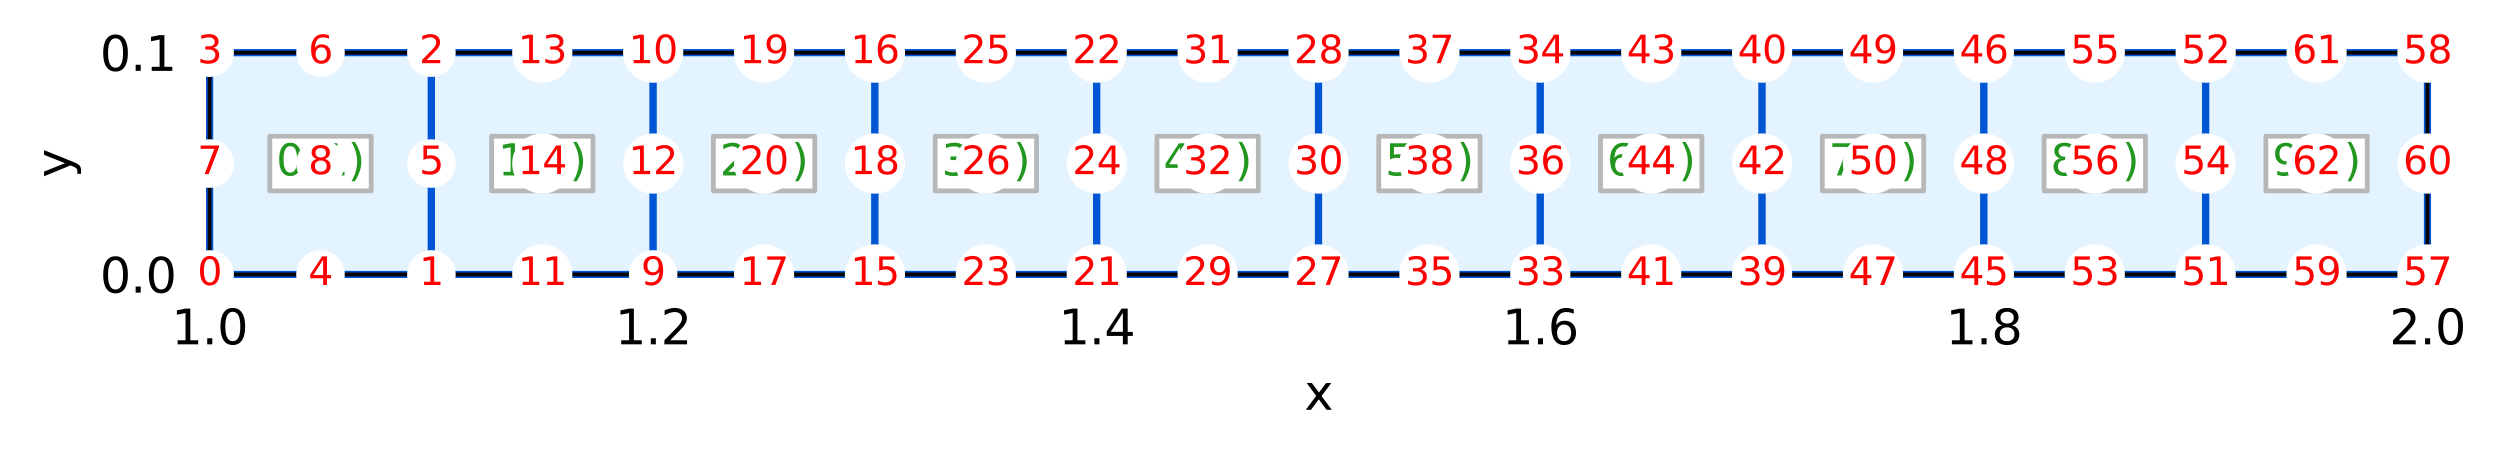 <?xml version="1.0" encoding="utf-8" standalone="no"?>
<!DOCTYPE svg PUBLIC "-//W3C//DTD SVG 1.1//EN"
  "http://www.w3.org/Graphics/SVG/1.1/DTD/svg11.dtd">
<svg xmlns:xlink="http://www.w3.org/1999/xlink" width="522.196pt" height="94.882pt" viewBox="0 0 522.196 94.882" xmlns="http://www.w3.org/2000/svg" version="1.1">
 <defs>
  <style type="text/css">*{stroke-linejoin: round; stroke-linecap: butt}</style>
 </defs>
 <g id="figure_1">
  <g id="patch_1">
   <path d="M 0 94.882 
L 522.196 94.882 
L 522.196 0 
L 0 0 
z
" style="fill: #ffffff"/>
  </g>
  <g id="axes_1">
   <g id="patch_2">
    <path d="M 43.781 57.325 
L 507.044 57.325 
L 507.044 10.999 
L 43.781 10.999 
z
" style="fill: #ffffff"/>
   </g>
   <g id="matplotlib.axis_1">
    <g id="xtick_1">
     <g id="line2d_1">
      <path d="M 43.781 57.325 
L 43.781 10.999 
" clip-path="url(#p776b43e56f)" style="fill: none; stroke-dasharray: 2.96,1.28; stroke-dashoffset: 0; stroke: #808080; stroke-width: 0.8"/>
     </g>
     <g id="line2d_2">
      <defs>
       <path id="me031e14713" d="M 0 0 
L 0 3.5 
" style="stroke: #000000; stroke-width: 0.8"/>
      </defs>
      <g>
       <use xlink:href="#me031e14713" x="43.781" y="57.325" style="stroke: #000000; stroke-width: 0.8"/>
      </g>
     </g>
     <g id="text_1">
      <!-- 1.0 -->
      <g transform="translate(35.83 71.924)scale(0.1 -0.1)">
       <defs>
        <path id="DejaVuSans-31" d="M 794 531 
L 1825 531 
L 1825 4091 
L 703 3866 
L 703 4441 
L 1819 4666 
L 2450 4666 
L 2450 531 
L 3481 531 
L 3481 0 
L 794 0 
L 794 531 
z
" transform="scale(0.016)"/>
        <path id="DejaVuSans-2e" d="M 684 794 
L 1344 794 
L 1344 0 
L 684 0 
L 684 794 
z
" transform="scale(0.016)"/>
        <path id="DejaVuSans-30" d="M 2034 4250 
Q 1547 4250 1301 3770 
Q 1056 3291 1056 2328 
Q 1056 1369 1301 889 
Q 1547 409 2034 409 
Q 2525 409 2770 889 
Q 3016 1369 3016 2328 
Q 3016 3291 2770 3770 
Q 2525 4250 2034 4250 
z
M 2034 4750 
Q 2819 4750 3233 4129 
Q 3647 3509 3647 2328 
Q 3647 1150 3233 529 
Q 2819 -91 2034 -91 
Q 1250 -91 836 529 
Q 422 1150 422 2328 
Q 422 3509 836 4129 
Q 1250 4750 2034 4750 
z
" transform="scale(0.016)"/>
       </defs>
       <use xlink:href="#DejaVuSans-31"/>
       <use xlink:href="#DejaVuSans-2e" x="63.623"/>
       <use xlink:href="#DejaVuSans-30" x="95.41"/>
      </g>
     </g>
    </g>
    <g id="xtick_2">
     <g id="line2d_3">
      <path d="M 136.434 57.325 
L 136.434 10.999 
" clip-path="url(#p776b43e56f)" style="fill: none; stroke-dasharray: 2.96,1.28; stroke-dashoffset: 0; stroke: #808080; stroke-width: 0.8"/>
     </g>
     <g id="line2d_4">
      <g>
       <use xlink:href="#me031e14713" x="136.434" y="57.325" style="stroke: #000000; stroke-width: 0.8"/>
      </g>
     </g>
     <g id="text_2">
      <!-- 1.2 -->
      <g transform="translate(128.482 71.924)scale(0.1 -0.1)">
       <defs>
        <path id="DejaVuSans-32" d="M 1228 531 
L 3431 531 
L 3431 0 
L 469 0 
L 469 531 
Q 828 903 1448 1529 
Q 2069 2156 2228 2338 
Q 2531 2678 2651 2914 
Q 2772 3150 2772 3378 
Q 2772 3750 2511 3984 
Q 2250 4219 1831 4219 
Q 1534 4219 1204 4116 
Q 875 4013 500 3803 
L 500 4441 
Q 881 4594 1212 4672 
Q 1544 4750 1819 4750 
Q 2544 4750 2975 4387 
Q 3406 4025 3406 3419 
Q 3406 3131 3298 2873 
Q 3191 2616 2906 2266 
Q 2828 2175 2409 1742 
Q 1991 1309 1228 531 
z
" transform="scale(0.016)"/>
       </defs>
       <use xlink:href="#DejaVuSans-31"/>
       <use xlink:href="#DejaVuSans-2e" x="63.623"/>
       <use xlink:href="#DejaVuSans-32" x="95.41"/>
      </g>
     </g>
    </g>
    <g id="xtick_3">
     <g id="line2d_5">
      <path d="M 229.086 57.325 
L 229.086 10.999 
" clip-path="url(#p776b43e56f)" style="fill: none; stroke-dasharray: 2.96,1.28; stroke-dashoffset: 0; stroke: #808080; stroke-width: 0.8"/>
     </g>
     <g id="line2d_6">
      <g>
       <use xlink:href="#me031e14713" x="229.086" y="57.325" style="stroke: #000000; stroke-width: 0.8"/>
      </g>
     </g>
     <g id="text_3">
      <!-- 1.4 -->
      <g transform="translate(221.135 71.924)scale(0.1 -0.1)">
       <defs>
        <path id="DejaVuSans-34" d="M 2419 4116 
L 825 1625 
L 2419 1625 
L 2419 4116 
z
M 2253 4666 
L 3047 4666 
L 3047 1625 
L 3713 1625 
L 3713 1100 
L 3047 1100 
L 3047 0 
L 2419 0 
L 2419 1100 
L 313 1100 
L 313 1709 
L 2253 4666 
z
" transform="scale(0.016)"/>
       </defs>
       <use xlink:href="#DejaVuSans-31"/>
       <use xlink:href="#DejaVuSans-2e" x="63.623"/>
       <use xlink:href="#DejaVuSans-34" x="95.41"/>
      </g>
     </g>
    </g>
    <g id="xtick_4">
     <g id="line2d_7">
      <path d="M 321.739 57.325 
L 321.739 10.999 
" clip-path="url(#p776b43e56f)" style="fill: none; stroke-dasharray: 2.96,1.28; stroke-dashoffset: 0; stroke: #808080; stroke-width: 0.8"/>
     </g>
     <g id="line2d_8">
      <g>
       <use xlink:href="#me031e14713" x="321.739" y="57.325" style="stroke: #000000; stroke-width: 0.8"/>
      </g>
     </g>
     <g id="text_4">
      <!-- 1.6 -->
      <g transform="translate(313.787 71.924)scale(0.1 -0.1)">
       <defs>
        <path id="DejaVuSans-36" d="M 2113 2584 
Q 1688 2584 1439 2293 
Q 1191 2003 1191 1497 
Q 1191 994 1439 701 
Q 1688 409 2113 409 
Q 2538 409 2786 701 
Q 3034 994 3034 1497 
Q 3034 2003 2786 2293 
Q 2538 2584 2113 2584 
z
M 3366 4563 
L 3366 3988 
Q 3128 4100 2886 4159 
Q 2644 4219 2406 4219 
Q 1781 4219 1451 3797 
Q 1122 3375 1075 2522 
Q 1259 2794 1537 2939 
Q 1816 3084 2150 3084 
Q 2853 3084 3261 2657 
Q 3669 2231 3669 1497 
Q 3669 778 3244 343 
Q 2819 -91 2113 -91 
Q 1303 -91 875 529 
Q 447 1150 447 2328 
Q 447 3434 972 4092 
Q 1497 4750 2381 4750 
Q 2619 4750 2861 4703 
Q 3103 4656 3366 4563 
z
" transform="scale(0.016)"/>
       </defs>
       <use xlink:href="#DejaVuSans-31"/>
       <use xlink:href="#DejaVuSans-2e" x="63.623"/>
       <use xlink:href="#DejaVuSans-36" x="95.41"/>
      </g>
     </g>
    </g>
    <g id="xtick_5">
     <g id="line2d_9">
      <path d="M 414.391 57.325 
L 414.391 10.999 
" clip-path="url(#p776b43e56f)" style="fill: none; stroke-dasharray: 2.96,1.28; stroke-dashoffset: 0; stroke: #808080; stroke-width: 0.8"/>
     </g>
     <g id="line2d_10">
      <g>
       <use xlink:href="#me031e14713" x="414.391" y="57.325" style="stroke: #000000; stroke-width: 0.8"/>
      </g>
     </g>
     <g id="text_5">
      <!-- 1.8 -->
      <g transform="translate(406.44 71.924)scale(0.1 -0.1)">
       <defs>
        <path id="DejaVuSans-38" d="M 2034 2216 
Q 1584 2216 1326 1975 
Q 1069 1734 1069 1313 
Q 1069 891 1326 650 
Q 1584 409 2034 409 
Q 2484 409 2743 651 
Q 3003 894 3003 1313 
Q 3003 1734 2745 1975 
Q 2488 2216 2034 2216 
z
M 1403 2484 
Q 997 2584 770 2862 
Q 544 3141 544 3541 
Q 544 4100 942 4425 
Q 1341 4750 2034 4750 
Q 2731 4750 3128 4425 
Q 3525 4100 3525 3541 
Q 3525 3141 3298 2862 
Q 3072 2584 2669 2484 
Q 3125 2378 3379 2068 
Q 3634 1759 3634 1313 
Q 3634 634 3220 271 
Q 2806 -91 2034 -91 
Q 1263 -91 848 271 
Q 434 634 434 1313 
Q 434 1759 690 2068 
Q 947 2378 1403 2484 
z
M 1172 3481 
Q 1172 3119 1398 2916 
Q 1625 2713 2034 2713 
Q 2441 2713 2670 2916 
Q 2900 3119 2900 3481 
Q 2900 3844 2670 4047 
Q 2441 4250 2034 4250 
Q 1625 4250 1398 4047 
Q 1172 3844 1172 3481 
z
" transform="scale(0.016)"/>
       </defs>
       <use xlink:href="#DejaVuSans-31"/>
       <use xlink:href="#DejaVuSans-2e" x="63.623"/>
       <use xlink:href="#DejaVuSans-38" x="95.41"/>
      </g>
     </g>
    </g>
    <g id="xtick_6">
     <g id="line2d_11">
      <path d="M 507.044 57.325 
L 507.044 10.999 
" clip-path="url(#p776b43e56f)" style="fill: none; stroke-dasharray: 2.96,1.28; stroke-dashoffset: 0; stroke: #808080; stroke-width: 0.8"/>
     </g>
     <g id="line2d_12">
      <g>
       <use xlink:href="#me031e14713" x="507.044" y="57.325" style="stroke: #000000; stroke-width: 0.8"/>
      </g>
     </g>
     <g id="text_6">
      <!-- 2.0 -->
      <g transform="translate(499.092 71.924)scale(0.1 -0.1)">
       <use xlink:href="#DejaVuSans-32"/>
       <use xlink:href="#DejaVuSans-2e" x="63.623"/>
       <use xlink:href="#DejaVuSans-30" x="95.41"/>
      </g>
     </g>
    </g>
    <g id="text_7">
     <!-- x -->
     <g transform="translate(272.453 85.602)scale(0.1 -0.1)">
      <defs>
       <path id="DejaVuSans-78" d="M 3513 3500 
L 2247 1797 
L 3578 0 
L 2900 0 
L 1881 1375 
L 863 0 
L 184 0 
L 1544 1831 
L 300 3500 
L 978 3500 
L 1906 2253 
L 2834 3500 
L 3513 3500 
z
" transform="scale(0.016)"/>
      </defs>
      <use xlink:href="#DejaVuSans-78"/>
     </g>
    </g>
   </g>
   <g id="matplotlib.axis_2">
    <g id="ytick_1">
     <g id="line2d_13">
      <path d="M 43.781 57.325 
L 507.044 57.325 
" clip-path="url(#p776b43e56f)" style="fill: none; stroke-dasharray: 2.96,1.28; stroke-dashoffset: 0; stroke: #808080; stroke-width: 0.8"/>
     </g>
     <g id="line2d_14">
      <defs>
       <path id="m8de37ac996" d="M 0 0 
L -3.5 0 
" style="stroke: #000000; stroke-width: 0.8"/>
      </defs>
      <g>
       <use xlink:href="#m8de37ac996" x="43.781" y="57.325" style="stroke: #000000; stroke-width: 0.8"/>
      </g>
     </g>
     <g id="text_8">
      <!-- 0.0 -->
      <g transform="translate(20.878 61.125)scale(0.1 -0.1)">
       <use xlink:href="#DejaVuSans-30"/>
       <use xlink:href="#DejaVuSans-2e" x="63.623"/>
       <use xlink:href="#DejaVuSans-30" x="95.41"/>
      </g>
     </g>
    </g>
    <g id="ytick_2">
     <g id="line2d_15">
      <path d="M 43.781 10.999 
L 507.044 10.999 
" clip-path="url(#p776b43e56f)" style="fill: none; stroke-dasharray: 2.96,1.28; stroke-dashoffset: 0; stroke: #808080; stroke-width: 0.8"/>
     </g>
     <g id="line2d_16">
      <g>
       <use xlink:href="#m8de37ac996" x="43.781" y="10.999" style="stroke: #000000; stroke-width: 0.8"/>
      </g>
     </g>
     <g id="text_9">
      <!-- 0.1 -->
      <g transform="translate(20.878 14.798)scale(0.1 -0.1)">
       <use xlink:href="#DejaVuSans-30"/>
       <use xlink:href="#DejaVuSans-2e" x="63.623"/>
       <use xlink:href="#DejaVuSans-31" x="95.41"/>
      </g>
     </g>
    </g>
    <g id="text_10">
     <!-- y -->
     <g transform="translate(14.798 37.122)rotate(-90)scale(0.1 -0.1)">
      <defs>
       <path id="DejaVuSans-79" d="M 2059 -325 
Q 1816 -950 1584 -1140 
Q 1353 -1331 966 -1331 
L 506 -1331 
L 506 -850 
L 844 -850 
Q 1081 -850 1212 -737 
Q 1344 -625 1503 -206 
L 1606 56 
L 191 3500 
L 800 3500 
L 1894 763 
L 2988 3500 
L 3597 3500 
L 2059 -325 
z
" transform="scale(0.016)"/>
      </defs>
      <use xlink:href="#DejaVuSans-79"/>
     </g>
    </g>
   </g>
   <g id="patch_3">
    <path d="M 43.781 57.325 
Q 66.944 57.325 90.108 57.325 
Q 90.108 34.162 90.108 10.999 
Q 66.944 10.999 43.781 10.999 
Q 43.781 34.162 43.781 57.325 
" style="fill: #e3f3ff; stroke: #0055d4; stroke-width: 1.5; stroke-linejoin: miter"/>
   </g>
   <g id="patch_4">
    <path d="M 90.108 57.325 
Q 113.271 57.325 136.434 57.325 
Q 136.434 34.162 136.434 10.999 
Q 113.271 10.999 90.108 10.999 
Q 90.108 34.162 90.108 57.325 
" style="fill: #e3f3ff; stroke: #0055d4; stroke-width: 1.5; stroke-linejoin: miter"/>
   </g>
   <g id="patch_5">
    <path d="M 136.434 57.325 
Q 159.597 57.325 182.76 57.325 
Q 182.76 34.162 182.76 10.999 
Q 159.597 10.999 136.434 10.999 
Q 136.434 34.162 136.434 57.325 
" style="fill: #e3f3ff; stroke: #0055d4; stroke-width: 1.5; stroke-linejoin: miter"/>
   </g>
   <g id="patch_6">
    <path d="M 182.76 57.325 
Q 205.923 57.325 229.086 57.325 
Q 229.086 34.162 229.086 10.999 
Q 205.923 10.999 182.76 10.999 
Q 182.76 34.162 182.76 57.325 
" style="fill: #e3f3ff; stroke: #0055d4; stroke-width: 1.5; stroke-linejoin: miter"/>
   </g>
   <g id="patch_7">
    <path d="M 229.086 57.325 
Q 252.249 57.325 275.413 57.325 
Q 275.413 34.162 275.413 10.999 
Q 252.249 10.999 229.086 10.999 
Q 229.086 34.162 229.086 57.325 
" style="fill: #e3f3ff; stroke: #0055d4; stroke-width: 1.5; stroke-linejoin: miter"/>
   </g>
   <g id="patch_8">
    <path d="M 275.413 57.325 
Q 298.576 57.325 321.739 57.325 
Q 321.739 34.162 321.739 10.999 
Q 298.576 10.999 275.413 10.999 
Q 275.413 34.162 275.413 57.325 
" style="fill: #e3f3ff; stroke: #0055d4; stroke-width: 1.5; stroke-linejoin: miter"/>
   </g>
   <g id="patch_9">
    <path d="M 321.739 57.325 
Q 344.902 57.325 368.065 57.325 
Q 368.065 34.162 368.065 10.999 
Q 344.902 10.999 321.739 10.999 
Q 321.739 34.162 321.739 57.325 
" style="fill: #e3f3ff; stroke: #0055d4; stroke-width: 1.5; stroke-linejoin: miter"/>
   </g>
   <g id="patch_10">
    <path d="M 368.065 57.325 
Q 391.228 57.325 414.391 57.325 
Q 414.391 34.162 414.391 10.999 
Q 391.228 10.999 368.065 10.999 
Q 368.065 34.162 368.065 57.325 
" style="fill: #e3f3ff; stroke: #0055d4; stroke-width: 1.5; stroke-linejoin: miter"/>
   </g>
   <g id="patch_11">
    <path d="M 414.391 57.325 
Q 437.555 57.325 460.718 57.325 
Q 460.718 34.162 460.718 10.999 
Q 437.555 10.999 414.391 10.999 
Q 414.391 34.162 414.391 57.325 
" style="fill: #e3f3ff; stroke: #0055d4; stroke-width: 1.5; stroke-linejoin: miter"/>
   </g>
   <g id="patch_12">
    <path d="M 460.718 57.325 
Q 483.881 57.325 507.044 57.325 
Q 507.044 34.162 507.044 10.999 
Q 483.881 10.999 460.718 10.999 
Q 460.718 34.162 460.718 57.325 
" style="fill: #e3f3ff; stroke: #0055d4; stroke-width: 1.5; stroke-linejoin: miter"/>
   </g>
   <g id="patch_13">
    <path d="M 43.781 57.325 
L 43.781 10.999 
" style="fill: none; stroke: #000000; stroke-width: 0.8; stroke-linejoin: miter; stroke-linecap: square"/>
   </g>
   <g id="patch_14">
    <path d="M 507.044 57.325 
L 507.044 10.999 
" style="fill: none; stroke: #000000; stroke-width: 0.8; stroke-linejoin: miter; stroke-linecap: square"/>
   </g>
   <g id="patch_15">
    <path d="M 43.781 57.325 
L 507.044 57.325 
" style="fill: none; stroke: #000000; stroke-width: 0.8; stroke-linejoin: miter; stroke-linecap: square"/>
   </g>
   <g id="patch_16">
    <path d="M 43.781 10.999 
L 507.044 10.999 
" style="fill: none; stroke: #000000; stroke-width: 0.8; stroke-linejoin: miter; stroke-linecap: square"/>
   </g>
   <g id="text_11">
    <g id="patch_17">
     <path d="M 56.357 39.868 
L 77.532 39.868 
L 77.532 28.457 
L 56.357 28.457 
z
" style="fill: #ffffff; stroke: #b7b7b7; stroke-linejoin: miter"/>
    </g>
    <!-- 0(1) -->
    <g style="fill: #22971f" transform="translate(57.707 36.646)scale(0.09 -0.09)">
     <defs>
      <path id="DejaVuSans-28" d="M 1984 4856 
Q 1566 4138 1362 3434 
Q 1159 2731 1159 2009 
Q 1159 1288 1364 580 
Q 1569 -128 1984 -844 
L 1484 -844 
Q 1016 -109 783 600 
Q 550 1309 550 2009 
Q 550 2706 781 3412 
Q 1013 4119 1484 4856 
L 1984 4856 
z
" transform="scale(0.016)"/>
      <path id="DejaVuSans-29" d="M 513 4856 
L 1013 4856 
Q 1481 4119 1714 3412 
Q 1947 2706 1947 2009 
Q 1947 1309 1714 600 
Q 1481 -109 1013 -844 
L 513 -844 
Q 928 -128 1133 580 
Q 1338 1288 1338 2009 
Q 1338 2731 1133 3434 
Q 928 4138 513 4856 
z
" transform="scale(0.016)"/>
     </defs>
     <use xlink:href="#DejaVuSans-30"/>
     <use xlink:href="#DejaVuSans-28" x="63.623"/>
     <use xlink:href="#DejaVuSans-31" x="102.637"/>
     <use xlink:href="#DejaVuSans-29" x="166.26"/>
    </g>
   </g>
   <g id="text_12">
    <g id="patch_18">
     <path d="M 102.683 39.868 
L 123.858 39.868 
L 123.858 28.457 
L 102.683 28.457 
z
" style="fill: #ffffff; stroke: #b7b7b7; stroke-linejoin: miter"/>
    </g>
    <!-- 1(1) -->
    <g style="fill: #22971f" transform="translate(104.033 36.646)scale(0.09 -0.09)">
     <use xlink:href="#DejaVuSans-31"/>
     <use xlink:href="#DejaVuSans-28" x="63.623"/>
     <use xlink:href="#DejaVuSans-31" x="102.637"/>
     <use xlink:href="#DejaVuSans-29" x="166.26"/>
    </g>
   </g>
   <g id="text_13">
    <g id="patch_19">
     <path d="M 149.009 39.868 
L 170.185 39.868 
L 170.185 28.457 
L 149.009 28.457 
z
" style="fill: #ffffff; stroke: #b7b7b7; stroke-linejoin: miter"/>
    </g>
    <!-- 2(1) -->
    <g style="fill: #22971f" transform="translate(150.359 36.646)scale(0.09 -0.09)">
     <use xlink:href="#DejaVuSans-32"/>
     <use xlink:href="#DejaVuSans-28" x="63.623"/>
     <use xlink:href="#DejaVuSans-31" x="102.637"/>
     <use xlink:href="#DejaVuSans-29" x="166.26"/>
    </g>
   </g>
   <g id="text_14">
    <g id="patch_20">
     <path d="M 195.336 39.868 
L 216.511 39.868 
L 216.511 28.457 
L 195.336 28.457 
z
" style="fill: #ffffff; stroke: #b7b7b7; stroke-linejoin: miter"/>
    </g>
    <!-- 3(1) -->
    <g style="fill: #22971f" transform="translate(196.686 36.646)scale(0.09 -0.09)">
     <defs>
      <path id="DejaVuSans-33" d="M 2597 2516 
Q 3050 2419 3304 2112 
Q 3559 1806 3559 1356 
Q 3559 666 3084 287 
Q 2609 -91 1734 -91 
Q 1441 -91 1130 -33 
Q 819 25 488 141 
L 488 750 
Q 750 597 1062 519 
Q 1375 441 1716 441 
Q 2309 441 2620 675 
Q 2931 909 2931 1356 
Q 2931 1769 2642 2001 
Q 2353 2234 1838 2234 
L 1294 2234 
L 1294 2753 
L 1863 2753 
Q 2328 2753 2575 2939 
Q 2822 3125 2822 3475 
Q 2822 3834 2567 4026 
Q 2313 4219 1838 4219 
Q 1578 4219 1281 4162 
Q 984 4106 628 3988 
L 628 4550 
Q 988 4650 1302 4700 
Q 1616 4750 1894 4750 
Q 2613 4750 3031 4423 
Q 3450 4097 3450 3541 
Q 3450 3153 3228 2886 
Q 3006 2619 2597 2516 
z
" transform="scale(0.016)"/>
     </defs>
     <use xlink:href="#DejaVuSans-33"/>
     <use xlink:href="#DejaVuSans-28" x="63.623"/>
     <use xlink:href="#DejaVuSans-31" x="102.637"/>
     <use xlink:href="#DejaVuSans-29" x="166.26"/>
    </g>
   </g>
   <g id="text_15">
    <g id="patch_21">
     <path d="M 241.662 39.868 
L 262.837 39.868 
L 262.837 28.457 
L 241.662 28.457 
z
" style="fill: #ffffff; stroke: #b7b7b7; stroke-linejoin: miter"/>
    </g>
    <!-- 4(1) -->
    <g style="fill: #22971f" transform="translate(243.012 36.646)scale(0.09 -0.09)">
     <use xlink:href="#DejaVuSans-34"/>
     <use xlink:href="#DejaVuSans-28" x="63.623"/>
     <use xlink:href="#DejaVuSans-31" x="102.637"/>
     <use xlink:href="#DejaVuSans-29" x="166.26"/>
    </g>
   </g>
   <g id="text_16">
    <g id="patch_22">
     <path d="M 287.988 39.868 
L 309.163 39.868 
L 309.163 28.457 
L 287.988 28.457 
z
" style="fill: #ffffff; stroke: #b7b7b7; stroke-linejoin: miter"/>
    </g>
    <!-- 5(1) -->
    <g style="fill: #22971f" transform="translate(289.338 36.646)scale(0.09 -0.09)">
     <defs>
      <path id="DejaVuSans-35" d="M 691 4666 
L 3169 4666 
L 3169 4134 
L 1269 4134 
L 1269 2991 
Q 1406 3038 1543 3061 
Q 1681 3084 1819 3084 
Q 2600 3084 3056 2656 
Q 3513 2228 3513 1497 
Q 3513 744 3044 326 
Q 2575 -91 1722 -91 
Q 1428 -91 1123 -41 
Q 819 9 494 109 
L 494 744 
Q 775 591 1075 516 
Q 1375 441 1709 441 
Q 2250 441 2565 725 
Q 2881 1009 2881 1497 
Q 2881 1984 2565 2268 
Q 2250 2553 1709 2553 
Q 1456 2553 1204 2497 
Q 953 2441 691 2322 
L 691 4666 
z
" transform="scale(0.016)"/>
     </defs>
     <use xlink:href="#DejaVuSans-35"/>
     <use xlink:href="#DejaVuSans-28" x="63.623"/>
     <use xlink:href="#DejaVuSans-31" x="102.637"/>
     <use xlink:href="#DejaVuSans-29" x="166.26"/>
    </g>
   </g>
   <g id="text_17">
    <g id="patch_23">
     <path d="M 334.314 39.868 
L 355.49 39.868 
L 355.49 28.457 
L 334.314 28.457 
z
" style="fill: #ffffff; stroke: #b7b7b7; stroke-linejoin: miter"/>
    </g>
    <!-- 6(1) -->
    <g style="fill: #22971f" transform="translate(335.664 36.646)scale(0.09 -0.09)">
     <use xlink:href="#DejaVuSans-36"/>
     <use xlink:href="#DejaVuSans-28" x="63.623"/>
     <use xlink:href="#DejaVuSans-31" x="102.637"/>
     <use xlink:href="#DejaVuSans-29" x="166.26"/>
    </g>
   </g>
   <g id="text_18">
    <g id="patch_24">
     <path d="M 380.641 39.868 
L 401.816 39.868 
L 401.816 28.457 
L 380.641 28.457 
z
" style="fill: #ffffff; stroke: #b7b7b7; stroke-linejoin: miter"/>
    </g>
    <!-- 7(1) -->
    <g style="fill: #22971f" transform="translate(381.991 36.646)scale(0.09 -0.09)">
     <defs>
      <path id="DejaVuSans-37" d="M 525 4666 
L 3525 4666 
L 3525 4397 
L 1831 0 
L 1172 0 
L 2766 4134 
L 525 4134 
L 525 4666 
z
" transform="scale(0.016)"/>
     </defs>
     <use xlink:href="#DejaVuSans-37"/>
     <use xlink:href="#DejaVuSans-28" x="63.623"/>
     <use xlink:href="#DejaVuSans-31" x="102.637"/>
     <use xlink:href="#DejaVuSans-29" x="166.26"/>
    </g>
   </g>
   <g id="text_19">
    <g id="patch_25">
     <path d="M 426.967 39.868 
L 448.142 39.868 
L 448.142 28.457 
L 426.967 28.457 
z
" style="fill: #ffffff; stroke: #b7b7b7; stroke-linejoin: miter"/>
    </g>
    <!-- 8(1) -->
    <g style="fill: #22971f" transform="translate(428.317 36.646)scale(0.09 -0.09)">
     <use xlink:href="#DejaVuSans-38"/>
     <use xlink:href="#DejaVuSans-28" x="63.623"/>
     <use xlink:href="#DejaVuSans-31" x="102.637"/>
     <use xlink:href="#DejaVuSans-29" x="166.26"/>
    </g>
   </g>
   <g id="text_20">
    <g id="patch_26">
     <path d="M 473.293 39.868 
L 494.469 39.868 
L 494.469 28.457 
L 473.293 28.457 
z
" style="fill: #ffffff; stroke: #b7b7b7; stroke-linejoin: miter"/>
    </g>
    <!-- 9(1) -->
    <g style="fill: #22971f" transform="translate(474.643 36.646)scale(0.09 -0.09)">
     <defs>
      <path id="DejaVuSans-39" d="M 703 97 
L 703 672 
Q 941 559 1184 500 
Q 1428 441 1663 441 
Q 2288 441 2617 861 
Q 2947 1281 2994 2138 
Q 2813 1869 2534 1725 
Q 2256 1581 1919 1581 
Q 1219 1581 811 2004 
Q 403 2428 403 3163 
Q 403 3881 828 4315 
Q 1253 4750 1959 4750 
Q 2769 4750 3195 4129 
Q 3622 3509 3622 2328 
Q 3622 1225 3098 567 
Q 2575 -91 1691 -91 
Q 1453 -91 1209 -44 
Q 966 3 703 97 
z
M 1959 2075 
Q 2384 2075 2632 2365 
Q 2881 2656 2881 3163 
Q 2881 3666 2632 3958 
Q 2384 4250 1959 4250 
Q 1534 4250 1286 3958 
Q 1038 3666 1038 3163 
Q 1038 2656 1286 2365 
Q 1534 2075 1959 2075 
z
" transform="scale(0.016)"/>
     </defs>
     <use xlink:href="#DejaVuSans-39"/>
     <use xlink:href="#DejaVuSans-28" x="63.623"/>
     <use xlink:href="#DejaVuSans-31" x="102.637"/>
     <use xlink:href="#DejaVuSans-29" x="166.26"/>
    </g>
   </g>
   <g id="text_21">
    <g id="patch_27">
     <path d="M 43.781 62.397 
C 45.126 62.397 46.416 61.862 47.367 60.911 
C 48.318 59.96 48.852 58.67 48.852 57.325 
C 48.852 55.981 48.318 54.691 47.367 53.74 
C 46.416 52.789 45.126 52.254 43.781 52.254 
C 42.436 52.254 41.146 52.789 40.195 53.74 
C 39.244 54.691 38.71 55.981 38.71 57.325 
C 38.71 58.67 39.244 59.96 40.195 60.911 
C 41.146 61.862 42.436 62.397 43.781 62.397 
z
" style="fill: #ffffff"/>
    </g>
    <!-- 0 -->
    <g style="fill: #ff0000" transform="translate(41.236 59.533)scale(0.08 -0.08)">
     <use xlink:href="#DejaVuSans-30"/>
    </g>
   </g>
   <g id="text_22">
    <g id="patch_28">
     <path d="M 90.108 62.397 
C 91.452 62.397 92.742 61.862 93.693 60.911 
C 94.644 59.96 95.179 58.67 95.179 57.325 
C 95.179 55.981 94.644 54.691 93.693 53.74 
C 92.742 52.789 91.452 52.254 90.108 52.254 
C 88.763 52.254 87.473 52.789 86.522 53.74 
C 85.571 54.691 85.036 55.981 85.036 57.325 
C 85.036 58.67 85.571 59.96 86.522 60.911 
C 87.473 61.862 88.763 62.397 90.108 62.397 
z
" style="fill: #ffffff"/>
    </g>
    <!-- 1 -->
    <g style="fill: #ff0000" transform="translate(87.563 59.533)scale(0.08 -0.08)">
     <use xlink:href="#DejaVuSans-31"/>
    </g>
   </g>
   <g id="text_23">
    <g id="patch_29">
     <path d="M 90.108 16.07 
C 91.452 16.07 92.742 15.536 93.693 14.585 
C 94.644 13.634 95.179 12.344 95.179 10.999 
C 95.179 9.654 94.644 8.364 93.693 7.413 
C 92.742 6.462 91.452 5.928 90.108 5.928 
C 88.763 5.928 87.473 6.462 86.522 7.413 
C 85.571 8.364 85.036 9.654 85.036 10.999 
C 85.036 12.344 85.571 13.634 86.522 14.585 
C 87.473 15.536 88.763 16.07 90.108 16.07 
z
" style="fill: #ffffff"/>
    </g>
    <!-- 2 -->
    <g style="fill: #ff0000" transform="translate(87.563 13.207)scale(0.08 -0.08)">
     <use xlink:href="#DejaVuSans-32"/>
    </g>
   </g>
   <g id="text_24">
    <g id="patch_30">
     <path d="M 43.781 16.07 
C 45.126 16.07 46.416 15.536 47.367 14.585 
C 48.318 13.634 48.852 12.344 48.852 10.999 
C 48.852 9.654 48.318 8.364 47.367 7.413 
C 46.416 6.462 45.126 5.928 43.781 5.928 
C 42.436 5.928 41.146 6.462 40.195 7.413 
C 39.244 8.364 38.71 9.654 38.71 10.999 
C 38.71 12.344 39.244 13.634 40.195 14.585 
C 41.146 15.536 42.436 16.07 43.781 16.07 
z
" style="fill: #ffffff"/>
    </g>
    <!-- 3 -->
    <g style="fill: #ff0000" transform="translate(41.236 13.207)scale(0.08 -0.08)">
     <use xlink:href="#DejaVuSans-33"/>
    </g>
   </g>
   <g id="text_25">
    <g id="patch_31">
     <path d="M 66.944 62.397 
C 68.289 62.397 69.579 61.862 70.53 60.911 
C 71.481 59.96 72.016 58.67 72.016 57.325 
C 72.016 55.981 71.481 54.691 70.53 53.74 
C 69.579 52.789 68.289 52.254 66.944 52.254 
C 65.599 52.254 64.309 52.789 63.358 53.74 
C 62.407 54.691 61.873 55.981 61.873 57.325 
C 61.873 58.67 62.407 59.96 63.358 60.911 
C 64.309 61.862 65.599 62.397 66.944 62.397 
z
" style="fill: #ffffff"/>
    </g>
    <!-- 4 -->
    <g style="fill: #ff0000" transform="translate(64.399 59.533)scale(0.08 -0.08)">
     <use xlink:href="#DejaVuSans-34"/>
    </g>
   </g>
   <g id="text_26">
    <g id="patch_32">
     <path d="M 90.108 39.234 
C 91.452 39.234 92.742 38.699 93.693 37.748 
C 94.644 36.797 95.179 35.507 95.179 34.162 
C 95.179 32.817 94.644 31.527 93.693 30.576 
C 92.742 29.625 91.452 29.091 90.108 29.091 
C 88.763 29.091 87.473 29.625 86.522 30.576 
C 85.571 31.527 85.036 32.817 85.036 34.162 
C 85.036 35.507 85.571 36.797 86.522 37.748 
C 87.473 38.699 88.763 39.234 90.108 39.234 
z
" style="fill: #ffffff"/>
    </g>
    <!-- 5 -->
    <g style="fill: #ff0000" transform="translate(87.563 36.37)scale(0.08 -0.08)">
     <use xlink:href="#DejaVuSans-35"/>
    </g>
   </g>
   <g id="text_27">
    <g id="patch_33">
     <path d="M 66.944 16.07 
C 68.289 16.07 69.579 15.536 70.53 14.585 
C 71.481 13.634 72.016 12.344 72.016 10.999 
C 72.016 9.654 71.481 8.364 70.53 7.413 
C 69.579 6.462 68.289 5.928 66.944 5.928 
C 65.599 5.928 64.309 6.462 63.358 7.413 
C 62.407 8.364 61.873 9.654 61.873 10.999 
C 61.873 12.344 62.407 13.634 63.358 14.585 
C 64.309 15.536 65.599 16.07 66.944 16.07 
z
" style="fill: #ffffff"/>
    </g>
    <!-- 6 -->
    <g style="fill: #ff0000" transform="translate(64.399 13.207)scale(0.08 -0.08)">
     <use xlink:href="#DejaVuSans-36"/>
    </g>
   </g>
   <g id="text_28">
    <g id="patch_34">
     <path d="M 43.781 39.234 
C 45.126 39.234 46.416 38.699 47.367 37.748 
C 48.318 36.797 48.852 35.507 48.852 34.162 
C 48.852 32.817 48.318 31.527 47.367 30.576 
C 46.416 29.625 45.126 29.091 43.781 29.091 
C 42.436 29.091 41.146 29.625 40.195 30.576 
C 39.244 31.527 38.71 32.817 38.71 34.162 
C 38.71 35.507 39.244 36.797 40.195 37.748 
C 41.146 38.699 42.436 39.234 43.781 39.234 
z
" style="fill: #ffffff"/>
    </g>
    <!-- 7 -->
    <g style="fill: #ff0000" transform="translate(41.236 36.37)scale(0.08 -0.08)">
     <use xlink:href="#DejaVuSans-37"/>
    </g>
   </g>
   <g id="text_29">
    <g id="patch_35">
     <path d="M 66.944 39.234 
C 68.289 39.234 69.579 38.699 70.53 37.748 
C 71.481 36.797 72.016 35.507 72.016 34.162 
C 72.016 32.817 71.481 31.527 70.53 30.576 
C 69.579 29.625 68.289 29.091 66.944 29.091 
C 65.599 29.091 64.309 29.625 63.358 30.576 
C 62.407 31.527 61.873 32.817 61.873 34.162 
C 61.873 35.507 62.407 36.797 63.358 37.748 
C 64.309 38.699 65.599 39.234 66.944 39.234 
z
" style="fill: #ffffff"/>
    </g>
    <!-- 8 -->
    <g style="fill: #ff0000" transform="translate(64.399 36.37)scale(0.08 -0.08)">
     <use xlink:href="#DejaVuSans-38"/>
    </g>
   </g>
   <g id="text_30">
    <g id="patch_36">
     <path d="M 136.434 62.397 
C 137.779 62.397 139.069 61.862 140.02 60.911 
C 140.971 59.96 141.505 58.67 141.505 57.325 
C 141.505 55.981 140.971 54.691 140.02 53.74 
C 139.069 52.789 137.779 52.254 136.434 52.254 
C 135.089 52.254 133.799 52.789 132.848 53.74 
C 131.897 54.691 131.363 55.981 131.363 57.325 
C 131.363 58.67 131.897 59.96 132.848 60.911 
C 133.799 61.862 135.089 62.397 136.434 62.397 
z
" style="fill: #ffffff"/>
    </g>
    <!-- 9 -->
    <g style="fill: #ff0000" transform="translate(133.889 59.533)scale(0.08 -0.08)">
     <use xlink:href="#DejaVuSans-39"/>
    </g>
   </g>
   <g id="text_31">
    <g id="patch_37">
     <path d="M 136.434 17.289 
C 138.102 17.289 139.702 16.626 140.882 15.447 
C 142.061 14.267 142.724 12.667 142.724 10.999 
C 142.724 9.331 142.061 7.731 140.882 6.552 
C 139.702 5.372 138.102 4.709 136.434 4.709 
C 134.766 4.709 133.166 5.372 131.986 6.552 
C 130.807 7.731 130.144 9.331 130.144 10.999 
C 130.144 12.667 130.807 14.267 131.986 15.447 
C 133.166 16.626 134.766 17.289 136.434 17.289 
z
" style="fill: #ffffff"/>
    </g>
    <!-- 10 -->
    <g style="fill: #ff0000" transform="translate(131.344 13.207)scale(0.08 -0.08)">
     <use xlink:href="#DejaVuSans-31"/>
     <use xlink:href="#DejaVuSans-30" x="63.623"/>
    </g>
   </g>
   <g id="text_32">
    <g id="patch_38">
     <path d="M 113.271 63.615 
C 114.939 63.615 116.539 62.953 117.718 61.773 
C 118.898 60.594 119.561 58.994 119.561 57.325 
C 119.561 55.657 118.898 54.057 117.718 52.878 
C 116.539 51.698 114.939 51.035 113.271 51.035 
C 111.603 51.035 110.003 51.698 108.823 52.878 
C 107.643 54.057 106.981 55.657 106.981 57.325 
C 106.981 58.994 107.643 60.594 108.823 61.773 
C 110.003 62.953 111.603 63.615 113.271 63.615 
z
" style="fill: #ffffff"/>
    </g>
    <!-- 11 -->
    <g style="fill: #ff0000" transform="translate(108.181 59.533)scale(0.08 -0.08)">
     <use xlink:href="#DejaVuSans-31"/>
     <use xlink:href="#DejaVuSans-31" x="63.623"/>
    </g>
   </g>
   <g id="text_33">
    <g id="patch_39">
     <path d="M 136.434 40.452 
C 138.102 40.452 139.702 39.79 140.882 38.61 
C 142.061 37.431 142.724 35.83 142.724 34.162 
C 142.724 32.494 142.061 30.894 140.882 29.715 
C 139.702 28.535 138.102 27.872 136.434 27.872 
C 134.766 27.872 133.166 28.535 131.986 29.715 
C 130.807 30.894 130.144 32.494 130.144 34.162 
C 130.144 35.83 130.807 37.431 131.986 38.61 
C 133.166 39.79 134.766 40.452 136.434 40.452 
z
" style="fill: #ffffff"/>
    </g>
    <!-- 12 -->
    <g style="fill: #ff0000" transform="translate(131.344 36.37)scale(0.08 -0.08)">
     <use xlink:href="#DejaVuSans-31"/>
     <use xlink:href="#DejaVuSans-32" x="63.623"/>
    </g>
   </g>
   <g id="text_34">
    <g id="patch_40">
     <path d="M 113.271 17.289 
C 114.939 17.289 116.539 16.626 117.718 15.447 
C 118.898 14.267 119.561 12.667 119.561 10.999 
C 119.561 9.331 118.898 7.731 117.718 6.552 
C 116.539 5.372 114.939 4.709 113.271 4.709 
C 111.603 4.709 110.003 5.372 108.823 6.552 
C 107.643 7.731 106.981 9.331 106.981 10.999 
C 106.981 12.667 107.643 14.267 108.823 15.447 
C 110.003 16.626 111.603 17.289 113.271 17.289 
z
" style="fill: #ffffff"/>
    </g>
    <!-- 13 -->
    <g style="fill: #ff0000" transform="translate(108.181 13.207)scale(0.08 -0.08)">
     <use xlink:href="#DejaVuSans-31"/>
     <use xlink:href="#DejaVuSans-33" x="63.623"/>
    </g>
   </g>
   <g id="text_35">
    <g id="patch_41">
     <path d="M 113.271 40.452 
C 114.939 40.452 116.539 39.79 117.718 38.61 
C 118.898 37.431 119.561 35.83 119.561 34.162 
C 119.561 32.494 118.898 30.894 117.718 29.715 
C 116.539 28.535 114.939 27.872 113.271 27.872 
C 111.603 27.872 110.003 28.535 108.823 29.715 
C 107.643 30.894 106.981 32.494 106.981 34.162 
C 106.981 35.83 107.643 37.431 108.823 38.61 
C 110.003 39.79 111.603 40.452 113.271 40.452 
z
" style="fill: #ffffff"/>
    </g>
    <!-- 14 -->
    <g style="fill: #ff0000" transform="translate(108.181 36.37)scale(0.08 -0.08)">
     <use xlink:href="#DejaVuSans-31"/>
     <use xlink:href="#DejaVuSans-34" x="63.623"/>
    </g>
   </g>
   <g id="text_36">
    <g id="patch_42">
     <path d="M 182.76 63.615 
C 184.428 63.615 186.028 62.953 187.208 61.773 
C 188.387 60.594 189.05 58.994 189.05 57.325 
C 189.05 55.657 188.387 54.057 187.208 52.878 
C 186.028 51.698 184.428 51.035 182.76 51.035 
C 181.092 51.035 179.492 51.698 178.312 52.878 
C 177.133 54.057 176.47 55.657 176.47 57.325 
C 176.47 58.994 177.133 60.594 178.312 61.773 
C 179.492 62.953 181.092 63.615 182.76 63.615 
z
" style="fill: #ffffff"/>
    </g>
    <!-- 15 -->
    <g style="fill: #ff0000" transform="translate(177.67 59.533)scale(0.08 -0.08)">
     <use xlink:href="#DejaVuSans-31"/>
     <use xlink:href="#DejaVuSans-35" x="63.623"/>
    </g>
   </g>
   <g id="text_37">
    <g id="patch_43">
     <path d="M 182.76 17.289 
C 184.428 17.289 186.028 16.626 187.208 15.447 
C 188.387 14.267 189.05 12.667 189.05 10.999 
C 189.05 9.331 188.387 7.731 187.208 6.552 
C 186.028 5.372 184.428 4.709 182.76 4.709 
C 181.092 4.709 179.492 5.372 178.312 6.552 
C 177.133 7.731 176.47 9.331 176.47 10.999 
C 176.47 12.667 177.133 14.267 178.312 15.447 
C 179.492 16.626 181.092 17.289 182.76 17.289 
z
" style="fill: #ffffff"/>
    </g>
    <!-- 16 -->
    <g style="fill: #ff0000" transform="translate(177.67 13.207)scale(0.08 -0.08)">
     <use xlink:href="#DejaVuSans-31"/>
     <use xlink:href="#DejaVuSans-36" x="63.623"/>
    </g>
   </g>
   <g id="text_38">
    <g id="patch_44">
     <path d="M 159.597 63.615 
C 161.265 63.615 162.865 62.953 164.045 61.773 
C 165.224 60.594 165.887 58.994 165.887 57.325 
C 165.887 55.657 165.224 54.057 164.045 52.878 
C 162.865 51.698 161.265 51.035 159.597 51.035 
C 157.929 51.035 156.329 51.698 155.149 52.878 
C 153.97 54.057 153.307 55.657 153.307 57.325 
C 153.307 58.994 153.97 60.594 155.149 61.773 
C 156.329 62.953 157.929 63.615 159.597 63.615 
z
" style="fill: #ffffff"/>
    </g>
    <!-- 17 -->
    <g style="fill: #ff0000" transform="translate(154.507 59.533)scale(0.08 -0.08)">
     <use xlink:href="#DejaVuSans-31"/>
     <use xlink:href="#DejaVuSans-37" x="63.623"/>
    </g>
   </g>
   <g id="text_39">
    <g id="patch_45">
     <path d="M 182.76 40.452 
C 184.428 40.452 186.028 39.79 187.208 38.61 
C 188.387 37.431 189.05 35.83 189.05 34.162 
C 189.05 32.494 188.387 30.894 187.208 29.715 
C 186.028 28.535 184.428 27.872 182.76 27.872 
C 181.092 27.872 179.492 28.535 178.312 29.715 
C 177.133 30.894 176.47 32.494 176.47 34.162 
C 176.47 35.83 177.133 37.431 178.312 38.61 
C 179.492 39.79 181.092 40.452 182.76 40.452 
z
" style="fill: #ffffff"/>
    </g>
    <!-- 18 -->
    <g style="fill: #ff0000" transform="translate(177.67 36.37)scale(0.08 -0.08)">
     <use xlink:href="#DejaVuSans-31"/>
     <use xlink:href="#DejaVuSans-38" x="63.623"/>
    </g>
   </g>
   <g id="text_40">
    <g id="patch_46">
     <path d="M 159.597 17.289 
C 161.265 17.289 162.865 16.626 164.045 15.447 
C 165.224 14.267 165.887 12.667 165.887 10.999 
C 165.887 9.331 165.224 7.731 164.045 6.552 
C 162.865 5.372 161.265 4.709 159.597 4.709 
C 157.929 4.709 156.329 5.372 155.149 6.552 
C 153.97 7.731 153.307 9.331 153.307 10.999 
C 153.307 12.667 153.97 14.267 155.149 15.447 
C 156.329 16.626 157.929 17.289 159.597 17.289 
z
" style="fill: #ffffff"/>
    </g>
    <!-- 19 -->
    <g style="fill: #ff0000" transform="translate(154.507 13.207)scale(0.08 -0.08)">
     <use xlink:href="#DejaVuSans-31"/>
     <use xlink:href="#DejaVuSans-39" x="63.623"/>
    </g>
   </g>
   <g id="text_41">
    <g id="patch_47">
     <path d="M 159.597 40.452 
C 161.265 40.452 162.865 39.79 164.045 38.61 
C 165.224 37.431 165.887 35.83 165.887 34.162 
C 165.887 32.494 165.224 30.894 164.045 29.715 
C 162.865 28.535 161.265 27.872 159.597 27.872 
C 157.929 27.872 156.329 28.535 155.149 29.715 
C 153.97 30.894 153.307 32.494 153.307 34.162 
C 153.307 35.83 153.97 37.431 155.149 38.61 
C 156.329 39.79 157.929 40.452 159.597 40.452 
z
" style="fill: #ffffff"/>
    </g>
    <!-- 20 -->
    <g style="fill: #ff0000" transform="translate(154.507 36.37)scale(0.08 -0.08)">
     <use xlink:href="#DejaVuSans-32"/>
     <use xlink:href="#DejaVuSans-30" x="63.623"/>
    </g>
   </g>
   <g id="text_42">
    <g id="patch_48">
     <path d="M 229.086 63.615 
C 230.754 63.615 232.355 62.953 233.534 61.773 
C 234.714 60.594 235.376 58.994 235.376 57.325 
C 235.376 55.657 234.714 54.057 233.534 52.878 
C 232.355 51.698 230.754 51.035 229.086 51.035 
C 227.418 51.035 225.818 51.698 224.639 52.878 
C 223.459 54.057 222.796 55.657 222.796 57.325 
C 222.796 58.994 223.459 60.594 224.639 61.773 
C 225.818 62.953 227.418 63.615 229.086 63.615 
z
" style="fill: #ffffff"/>
    </g>
    <!-- 21 -->
    <g style="fill: #ff0000" transform="translate(223.996 59.533)scale(0.08 -0.08)">
     <use xlink:href="#DejaVuSans-32"/>
     <use xlink:href="#DejaVuSans-31" x="63.623"/>
    </g>
   </g>
   <g id="text_43">
    <g id="patch_49">
     <path d="M 229.086 17.289 
C 230.754 17.289 232.355 16.626 233.534 15.447 
C 234.714 14.267 235.376 12.667 235.376 10.999 
C 235.376 9.331 234.714 7.731 233.534 6.552 
C 232.355 5.372 230.754 4.709 229.086 4.709 
C 227.418 4.709 225.818 5.372 224.639 6.552 
C 223.459 7.731 222.796 9.331 222.796 10.999 
C 222.796 12.667 223.459 14.267 224.639 15.447 
C 225.818 16.626 227.418 17.289 229.086 17.289 
z
" style="fill: #ffffff"/>
    </g>
    <!-- 22 -->
    <g style="fill: #ff0000" transform="translate(223.996 13.207)scale(0.08 -0.08)">
     <use xlink:href="#DejaVuSans-32"/>
     <use xlink:href="#DejaVuSans-32" x="63.623"/>
    </g>
   </g>
   <g id="text_44">
    <g id="patch_50">
     <path d="M 205.923 63.615 
C 207.591 63.615 209.191 62.953 210.371 61.773 
C 211.55 60.594 212.213 58.994 212.213 57.325 
C 212.213 55.657 211.55 54.057 210.371 52.878 
C 209.191 51.698 207.591 51.035 205.923 51.035 
C 204.255 51.035 202.655 51.698 201.476 52.878 
C 200.296 54.057 199.633 55.657 199.633 57.325 
C 199.633 58.994 200.296 60.594 201.476 61.773 
C 202.655 62.953 204.255 63.615 205.923 63.615 
z
" style="fill: #ffffff"/>
    </g>
    <!-- 23 -->
    <g style="fill: #ff0000" transform="translate(200.833 59.533)scale(0.08 -0.08)">
     <use xlink:href="#DejaVuSans-32"/>
     <use xlink:href="#DejaVuSans-33" x="63.623"/>
    </g>
   </g>
   <g id="text_45">
    <g id="patch_51">
     <path d="M 229.086 40.452 
C 230.754 40.452 232.355 39.79 233.534 38.61 
C 234.714 37.431 235.376 35.83 235.376 34.162 
C 235.376 32.494 234.714 30.894 233.534 29.715 
C 232.355 28.535 230.754 27.872 229.086 27.872 
C 227.418 27.872 225.818 28.535 224.639 29.715 
C 223.459 30.894 222.796 32.494 222.796 34.162 
C 222.796 35.83 223.459 37.431 224.639 38.61 
C 225.818 39.79 227.418 40.452 229.086 40.452 
z
" style="fill: #ffffff"/>
    </g>
    <!-- 24 -->
    <g style="fill: #ff0000" transform="translate(223.996 36.37)scale(0.08 -0.08)">
     <use xlink:href="#DejaVuSans-32"/>
     <use xlink:href="#DejaVuSans-34" x="63.623"/>
    </g>
   </g>
   <g id="text_46">
    <g id="patch_52">
     <path d="M 205.923 17.289 
C 207.591 17.289 209.191 16.626 210.371 15.447 
C 211.55 14.267 212.213 12.667 212.213 10.999 
C 212.213 9.331 211.55 7.731 210.371 6.552 
C 209.191 5.372 207.591 4.709 205.923 4.709 
C 204.255 4.709 202.655 5.372 201.476 6.552 
C 200.296 7.731 199.633 9.331 199.633 10.999 
C 199.633 12.667 200.296 14.267 201.476 15.447 
C 202.655 16.626 204.255 17.289 205.923 17.289 
z
" style="fill: #ffffff"/>
    </g>
    <!-- 25 -->
    <g style="fill: #ff0000" transform="translate(200.833 13.207)scale(0.08 -0.08)">
     <use xlink:href="#DejaVuSans-32"/>
     <use xlink:href="#DejaVuSans-35" x="63.623"/>
    </g>
   </g>
   <g id="text_47">
    <g id="patch_53">
     <path d="M 205.923 40.452 
C 207.591 40.452 209.191 39.79 210.371 38.61 
C 211.55 37.431 212.213 35.83 212.213 34.162 
C 212.213 32.494 211.55 30.894 210.371 29.715 
C 209.191 28.535 207.591 27.872 205.923 27.872 
C 204.255 27.872 202.655 28.535 201.476 29.715 
C 200.296 30.894 199.633 32.494 199.633 34.162 
C 199.633 35.83 200.296 37.431 201.476 38.61 
C 202.655 39.79 204.255 40.452 205.923 40.452 
z
" style="fill: #ffffff"/>
    </g>
    <!-- 26 -->
    <g style="fill: #ff0000" transform="translate(200.833 36.37)scale(0.08 -0.08)">
     <use xlink:href="#DejaVuSans-32"/>
     <use xlink:href="#DejaVuSans-36" x="63.623"/>
    </g>
   </g>
   <g id="text_48">
    <g id="patch_54">
     <path d="M 275.413 63.615 
C 277.081 63.615 278.681 62.953 279.86 61.773 
C 281.04 60.594 281.703 58.994 281.703 57.325 
C 281.703 55.657 281.04 54.057 279.86 52.878 
C 278.681 51.698 277.081 51.035 275.413 51.035 
C 273.745 51.035 272.144 51.698 270.965 52.878 
C 269.785 54.057 269.123 55.657 269.123 57.325 
C 269.123 58.994 269.785 60.594 270.965 61.773 
C 272.144 62.953 273.745 63.615 275.413 63.615 
z
" style="fill: #ffffff"/>
    </g>
    <!-- 27 -->
    <g style="fill: #ff0000" transform="translate(270.323 59.533)scale(0.08 -0.08)">
     <use xlink:href="#DejaVuSans-32"/>
     <use xlink:href="#DejaVuSans-37" x="63.623"/>
    </g>
   </g>
   <g id="text_49">
    <g id="patch_55">
     <path d="M 275.413 17.289 
C 277.081 17.289 278.681 16.626 279.86 15.447 
C 281.04 14.267 281.703 12.667 281.703 10.999 
C 281.703 9.331 281.04 7.731 279.86 6.552 
C 278.681 5.372 277.081 4.709 275.413 4.709 
C 273.745 4.709 272.144 5.372 270.965 6.552 
C 269.785 7.731 269.123 9.331 269.123 10.999 
C 269.123 12.667 269.785 14.267 270.965 15.447 
C 272.144 16.626 273.745 17.289 275.413 17.289 
z
" style="fill: #ffffff"/>
    </g>
    <!-- 28 -->
    <g style="fill: #ff0000" transform="translate(270.323 13.207)scale(0.08 -0.08)">
     <use xlink:href="#DejaVuSans-32"/>
     <use xlink:href="#DejaVuSans-38" x="63.623"/>
    </g>
   </g>
   <g id="text_50">
    <g id="patch_56">
     <path d="M 252.249 63.615 
C 253.918 63.615 255.518 62.953 256.697 61.773 
C 257.877 60.594 258.539 58.994 258.539 57.325 
C 258.539 55.657 257.877 54.057 256.697 52.878 
C 255.518 51.698 253.918 51.035 252.249 51.035 
C 250.581 51.035 248.981 51.698 247.802 52.878 
C 246.622 54.057 245.959 55.657 245.959 57.325 
C 245.959 58.994 246.622 60.594 247.802 61.773 
C 248.981 62.953 250.581 63.615 252.249 63.615 
z
" style="fill: #ffffff"/>
    </g>
    <!-- 29 -->
    <g style="fill: #ff0000" transform="translate(247.159 59.533)scale(0.08 -0.08)">
     <use xlink:href="#DejaVuSans-32"/>
     <use xlink:href="#DejaVuSans-39" x="63.623"/>
    </g>
   </g>
   <g id="text_51">
    <g id="patch_57">
     <path d="M 275.413 40.452 
C 277.081 40.452 278.681 39.79 279.86 38.61 
C 281.04 37.431 281.703 35.83 281.703 34.162 
C 281.703 32.494 281.04 30.894 279.86 29.715 
C 278.681 28.535 277.081 27.872 275.413 27.872 
C 273.745 27.872 272.144 28.535 270.965 29.715 
C 269.785 30.894 269.123 32.494 269.123 34.162 
C 269.123 35.83 269.785 37.431 270.965 38.61 
C 272.144 39.79 273.745 40.452 275.413 40.452 
z
" style="fill: #ffffff"/>
    </g>
    <!-- 30 -->
    <g style="fill: #ff0000" transform="translate(270.323 36.37)scale(0.08 -0.08)">
     <use xlink:href="#DejaVuSans-33"/>
     <use xlink:href="#DejaVuSans-30" x="63.623"/>
    </g>
   </g>
   <g id="text_52">
    <g id="patch_58">
     <path d="M 252.249 17.289 
C 253.918 17.289 255.518 16.626 256.697 15.447 
C 257.877 14.267 258.539 12.667 258.539 10.999 
C 258.539 9.331 257.877 7.731 256.697 6.552 
C 255.518 5.372 253.918 4.709 252.249 4.709 
C 250.581 4.709 248.981 5.372 247.802 6.552 
C 246.622 7.731 245.959 9.331 245.959 10.999 
C 245.959 12.667 246.622 14.267 247.802 15.447 
C 248.981 16.626 250.581 17.289 252.249 17.289 
z
" style="fill: #ffffff"/>
    </g>
    <!-- 31 -->
    <g style="fill: #ff0000" transform="translate(247.159 13.207)scale(0.08 -0.08)">
     <use xlink:href="#DejaVuSans-33"/>
     <use xlink:href="#DejaVuSans-31" x="63.623"/>
    </g>
   </g>
   <g id="text_53">
    <g id="patch_59">
     <path d="M 252.249 40.452 
C 253.918 40.452 255.518 39.79 256.697 38.61 
C 257.877 37.431 258.539 35.83 258.539 34.162 
C 258.539 32.494 257.877 30.894 256.697 29.715 
C 255.518 28.535 253.918 27.872 252.249 27.872 
C 250.581 27.872 248.981 28.535 247.802 29.715 
C 246.622 30.894 245.959 32.494 245.959 34.162 
C 245.959 35.83 246.622 37.431 247.802 38.61 
C 248.981 39.79 250.581 40.452 252.249 40.452 
z
" style="fill: #ffffff"/>
    </g>
    <!-- 32 -->
    <g style="fill: #ff0000" transform="translate(247.159 36.37)scale(0.08 -0.08)">
     <use xlink:href="#DejaVuSans-33"/>
     <use xlink:href="#DejaVuSans-32" x="63.623"/>
    </g>
   </g>
   <g id="text_54">
    <g id="patch_60">
     <path d="M 321.739 63.615 
C 323.407 63.615 325.007 62.953 326.187 61.773 
C 327.366 60.594 328.029 58.994 328.029 57.325 
C 328.029 55.657 327.366 54.057 326.187 52.878 
C 325.007 51.698 323.407 51.035 321.739 51.035 
C 320.071 51.035 318.471 51.698 317.291 52.878 
C 316.112 54.057 315.449 55.657 315.449 57.325 
C 315.449 58.994 316.112 60.594 317.291 61.773 
C 318.471 62.953 320.071 63.615 321.739 63.615 
z
" style="fill: #ffffff"/>
    </g>
    <!-- 33 -->
    <g style="fill: #ff0000" transform="translate(316.649 59.533)scale(0.08 -0.08)">
     <use xlink:href="#DejaVuSans-33"/>
     <use xlink:href="#DejaVuSans-33" x="63.623"/>
    </g>
   </g>
   <g id="text_55">
    <g id="patch_61">
     <path d="M 321.739 17.289 
C 323.407 17.289 325.007 16.626 326.187 15.447 
C 327.366 14.267 328.029 12.667 328.029 10.999 
C 328.029 9.331 327.366 7.731 326.187 6.552 
C 325.007 5.372 323.407 4.709 321.739 4.709 
C 320.071 4.709 318.471 5.372 317.291 6.552 
C 316.112 7.731 315.449 9.331 315.449 10.999 
C 315.449 12.667 316.112 14.267 317.291 15.447 
C 318.471 16.626 320.071 17.289 321.739 17.289 
z
" style="fill: #ffffff"/>
    </g>
    <!-- 34 -->
    <g style="fill: #ff0000" transform="translate(316.649 13.207)scale(0.08 -0.08)">
     <use xlink:href="#DejaVuSans-33"/>
     <use xlink:href="#DejaVuSans-34" x="63.623"/>
    </g>
   </g>
   <g id="text_56">
    <g id="patch_62">
     <path d="M 298.576 63.615 
C 300.244 63.615 301.844 62.953 303.023 61.773 
C 304.203 60.594 304.866 58.994 304.866 57.325 
C 304.866 55.657 304.203 54.057 303.023 52.878 
C 301.844 51.698 300.244 51.035 298.576 51.035 
C 296.908 51.035 295.308 51.698 294.128 52.878 
C 292.949 54.057 292.286 55.657 292.286 57.325 
C 292.286 58.994 292.949 60.594 294.128 61.773 
C 295.308 62.953 296.908 63.615 298.576 63.615 
z
" style="fill: #ffffff"/>
    </g>
    <!-- 35 -->
    <g style="fill: #ff0000" transform="translate(293.486 59.533)scale(0.08 -0.08)">
     <use xlink:href="#DejaVuSans-33"/>
     <use xlink:href="#DejaVuSans-35" x="63.623"/>
    </g>
   </g>
   <g id="text_57">
    <g id="patch_63">
     <path d="M 321.739 40.452 
C 323.407 40.452 325.007 39.79 326.187 38.61 
C 327.366 37.431 328.029 35.83 328.029 34.162 
C 328.029 32.494 327.366 30.894 326.187 29.715 
C 325.007 28.535 323.407 27.872 321.739 27.872 
C 320.071 27.872 318.471 28.535 317.291 29.715 
C 316.112 30.894 315.449 32.494 315.449 34.162 
C 315.449 35.83 316.112 37.431 317.291 38.61 
C 318.471 39.79 320.071 40.452 321.739 40.452 
z
" style="fill: #ffffff"/>
    </g>
    <!-- 36 -->
    <g style="fill: #ff0000" transform="translate(316.649 36.37)scale(0.08 -0.08)">
     <use xlink:href="#DejaVuSans-33"/>
     <use xlink:href="#DejaVuSans-36" x="63.623"/>
    </g>
   </g>
   <g id="text_58">
    <g id="patch_64">
     <path d="M 298.576 17.289 
C 300.244 17.289 301.844 16.626 303.023 15.447 
C 304.203 14.267 304.866 12.667 304.866 10.999 
C 304.866 9.331 304.203 7.731 303.023 6.552 
C 301.844 5.372 300.244 4.709 298.576 4.709 
C 296.908 4.709 295.308 5.372 294.128 6.552 
C 292.949 7.731 292.286 9.331 292.286 10.999 
C 292.286 12.667 292.949 14.267 294.128 15.447 
C 295.308 16.626 296.908 17.289 298.576 17.289 
z
" style="fill: #ffffff"/>
    </g>
    <!-- 37 -->
    <g style="fill: #ff0000" transform="translate(293.486 13.207)scale(0.08 -0.08)">
     <use xlink:href="#DejaVuSans-33"/>
     <use xlink:href="#DejaVuSans-37" x="63.623"/>
    </g>
   </g>
   <g id="text_59">
    <g id="patch_65">
     <path d="M 298.576 40.452 
C 300.244 40.452 301.844 39.79 303.023 38.61 
C 304.203 37.431 304.866 35.83 304.866 34.162 
C 304.866 32.494 304.203 30.894 303.023 29.715 
C 301.844 28.535 300.244 27.872 298.576 27.872 
C 296.908 27.872 295.308 28.535 294.128 29.715 
C 292.949 30.894 292.286 32.494 292.286 34.162 
C 292.286 35.83 292.949 37.431 294.128 38.61 
C 295.308 39.79 296.908 40.452 298.576 40.452 
z
" style="fill: #ffffff"/>
    </g>
    <!-- 38 -->
    <g style="fill: #ff0000" transform="translate(293.486 36.37)scale(0.08 -0.08)">
     <use xlink:href="#DejaVuSans-33"/>
     <use xlink:href="#DejaVuSans-38" x="63.623"/>
    </g>
   </g>
   <g id="text_60">
    <g id="patch_66">
     <path d="M 368.065 63.615 
C 369.733 63.615 371.333 62.953 372.513 61.773 
C 373.692 60.594 374.355 58.994 374.355 57.325 
C 374.355 55.657 373.692 54.057 372.513 52.878 
C 371.333 51.698 369.733 51.035 368.065 51.035 
C 366.397 51.035 364.797 51.698 363.617 52.878 
C 362.438 54.057 361.775 55.657 361.775 57.325 
C 361.775 58.994 362.438 60.594 363.617 61.773 
C 364.797 62.953 366.397 63.615 368.065 63.615 
z
" style="fill: #ffffff"/>
    </g>
    <!-- 39 -->
    <g style="fill: #ff0000" transform="translate(362.975 59.533)scale(0.08 -0.08)">
     <use xlink:href="#DejaVuSans-33"/>
     <use xlink:href="#DejaVuSans-39" x="63.623"/>
    </g>
   </g>
   <g id="text_61">
    <g id="patch_67">
     <path d="M 368.065 17.289 
C 369.733 17.289 371.333 16.626 372.513 15.447 
C 373.692 14.267 374.355 12.667 374.355 10.999 
C 374.355 9.331 373.692 7.731 372.513 6.552 
C 371.333 5.372 369.733 4.709 368.065 4.709 
C 366.397 4.709 364.797 5.372 363.617 6.552 
C 362.438 7.731 361.775 9.331 361.775 10.999 
C 361.775 12.667 362.438 14.267 363.617 15.447 
C 364.797 16.626 366.397 17.289 368.065 17.289 
z
" style="fill: #ffffff"/>
    </g>
    <!-- 40 -->
    <g style="fill: #ff0000" transform="translate(362.975 13.207)scale(0.08 -0.08)">
     <use xlink:href="#DejaVuSans-34"/>
     <use xlink:href="#DejaVuSans-30" x="63.623"/>
    </g>
   </g>
   <g id="text_62">
    <g id="patch_68">
     <path d="M 344.902 63.615 
C 346.57 63.615 348.17 62.953 349.35 61.773 
C 350.529 60.594 351.192 58.994 351.192 57.325 
C 351.192 55.657 350.529 54.057 349.35 52.878 
C 348.17 51.698 346.57 51.035 344.902 51.035 
C 343.234 51.035 341.634 51.698 340.454 52.878 
C 339.275 54.057 338.612 55.657 338.612 57.325 
C 338.612 58.994 339.275 60.594 340.454 61.773 
C 341.634 62.953 343.234 63.615 344.902 63.615 
z
" style="fill: #ffffff"/>
    </g>
    <!-- 41 -->
    <g style="fill: #ff0000" transform="translate(339.812 59.533)scale(0.08 -0.08)">
     <use xlink:href="#DejaVuSans-34"/>
     <use xlink:href="#DejaVuSans-31" x="63.623"/>
    </g>
   </g>
   <g id="text_63">
    <g id="patch_69">
     <path d="M 368.065 40.452 
C 369.733 40.452 371.333 39.79 372.513 38.61 
C 373.692 37.431 374.355 35.83 374.355 34.162 
C 374.355 32.494 373.692 30.894 372.513 29.715 
C 371.333 28.535 369.733 27.872 368.065 27.872 
C 366.397 27.872 364.797 28.535 363.617 29.715 
C 362.438 30.894 361.775 32.494 361.775 34.162 
C 361.775 35.83 362.438 37.431 363.617 38.61 
C 364.797 39.79 366.397 40.452 368.065 40.452 
z
" style="fill: #ffffff"/>
    </g>
    <!-- 42 -->
    <g style="fill: #ff0000" transform="translate(362.975 36.37)scale(0.08 -0.08)">
     <use xlink:href="#DejaVuSans-34"/>
     <use xlink:href="#DejaVuSans-32" x="63.623"/>
    </g>
   </g>
   <g id="text_64">
    <g id="patch_70">
     <path d="M 344.902 17.289 
C 346.57 17.289 348.17 16.626 349.35 15.447 
C 350.529 14.267 351.192 12.667 351.192 10.999 
C 351.192 9.331 350.529 7.731 349.35 6.552 
C 348.17 5.372 346.57 4.709 344.902 4.709 
C 343.234 4.709 341.634 5.372 340.454 6.552 
C 339.275 7.731 338.612 9.331 338.612 10.999 
C 338.612 12.667 339.275 14.267 340.454 15.447 
C 341.634 16.626 343.234 17.289 344.902 17.289 
z
" style="fill: #ffffff"/>
    </g>
    <!-- 43 -->
    <g style="fill: #ff0000" transform="translate(339.812 13.207)scale(0.08 -0.08)">
     <use xlink:href="#DejaVuSans-34"/>
     <use xlink:href="#DejaVuSans-33" x="63.623"/>
    </g>
   </g>
   <g id="text_65">
    <g id="patch_71">
     <path d="M 344.902 40.452 
C 346.57 40.452 348.17 39.79 349.35 38.61 
C 350.529 37.431 351.192 35.83 351.192 34.162 
C 351.192 32.494 350.529 30.894 349.35 29.715 
C 348.17 28.535 346.57 27.872 344.902 27.872 
C 343.234 27.872 341.634 28.535 340.454 29.715 
C 339.275 30.894 338.612 32.494 338.612 34.162 
C 338.612 35.83 339.275 37.431 340.454 38.61 
C 341.634 39.79 343.234 40.452 344.902 40.452 
z
" style="fill: #ffffff"/>
    </g>
    <!-- 44 -->
    <g style="fill: #ff0000" transform="translate(339.812 36.37)scale(0.08 -0.08)">
     <use xlink:href="#DejaVuSans-34"/>
     <use xlink:href="#DejaVuSans-34" x="63.623"/>
    </g>
   </g>
   <g id="text_66">
    <g id="patch_72">
     <path d="M 414.391 63.615 
C 416.06 63.615 417.66 62.953 418.839 61.773 
C 420.019 60.594 420.681 58.994 420.681 57.325 
C 420.681 55.657 420.019 54.057 418.839 52.878 
C 417.66 51.698 416.06 51.035 414.391 51.035 
C 412.723 51.035 411.123 51.698 409.944 52.878 
C 408.764 54.057 408.101 55.657 408.101 57.325 
C 408.101 58.994 408.764 60.594 409.944 61.773 
C 411.123 62.953 412.723 63.615 414.391 63.615 
z
" style="fill: #ffffff"/>
    </g>
    <!-- 45 -->
    <g style="fill: #ff0000" transform="translate(409.301 59.533)scale(0.08 -0.08)">
     <use xlink:href="#DejaVuSans-34"/>
     <use xlink:href="#DejaVuSans-35" x="63.623"/>
    </g>
   </g>
   <g id="text_67">
    <g id="patch_73">
     <path d="M 414.391 17.289 
C 416.06 17.289 417.66 16.626 418.839 15.447 
C 420.019 14.267 420.681 12.667 420.681 10.999 
C 420.681 9.331 420.019 7.731 418.839 6.552 
C 417.66 5.372 416.06 4.709 414.391 4.709 
C 412.723 4.709 411.123 5.372 409.944 6.552 
C 408.764 7.731 408.101 9.331 408.101 10.999 
C 408.101 12.667 408.764 14.267 409.944 15.447 
C 411.123 16.626 412.723 17.289 414.391 17.289 
z
" style="fill: #ffffff"/>
    </g>
    <!-- 46 -->
    <g style="fill: #ff0000" transform="translate(409.301 13.207)scale(0.08 -0.08)">
     <use xlink:href="#DejaVuSans-34"/>
     <use xlink:href="#DejaVuSans-36" x="63.623"/>
    </g>
   </g>
   <g id="text_68">
    <g id="patch_74">
     <path d="M 391.228 63.615 
C 392.896 63.615 394.496 62.953 395.676 61.773 
C 396.856 60.594 397.518 58.994 397.518 57.325 
C 397.518 55.657 396.856 54.057 395.676 52.878 
C 394.496 51.698 392.896 51.035 391.228 51.035 
C 389.56 51.035 387.96 51.698 386.781 52.878 
C 385.601 54.057 384.938 55.657 384.938 57.325 
C 384.938 58.994 385.601 60.594 386.781 61.773 
C 387.96 62.953 389.56 63.615 391.228 63.615 
z
" style="fill: #ffffff"/>
    </g>
    <!-- 47 -->
    <g style="fill: #ff0000" transform="translate(386.138 59.533)scale(0.08 -0.08)">
     <use xlink:href="#DejaVuSans-34"/>
     <use xlink:href="#DejaVuSans-37" x="63.623"/>
    </g>
   </g>
   <g id="text_69">
    <g id="patch_75">
     <path d="M 414.391 40.452 
C 416.06 40.452 417.66 39.79 418.839 38.61 
C 420.019 37.431 420.681 35.83 420.681 34.162 
C 420.681 32.494 420.019 30.894 418.839 29.715 
C 417.66 28.535 416.06 27.872 414.391 27.872 
C 412.723 27.872 411.123 28.535 409.944 29.715 
C 408.764 30.894 408.101 32.494 408.101 34.162 
C 408.101 35.83 408.764 37.431 409.944 38.61 
C 411.123 39.79 412.723 40.452 414.391 40.452 
z
" style="fill: #ffffff"/>
    </g>
    <!-- 48 -->
    <g style="fill: #ff0000" transform="translate(409.301 36.37)scale(0.08 -0.08)">
     <use xlink:href="#DejaVuSans-34"/>
     <use xlink:href="#DejaVuSans-38" x="63.623"/>
    </g>
   </g>
   <g id="text_70">
    <g id="patch_76">
     <path d="M 391.228 17.289 
C 392.896 17.289 394.496 16.626 395.676 15.447 
C 396.856 14.267 397.518 12.667 397.518 10.999 
C 397.518 9.331 396.856 7.731 395.676 6.552 
C 394.496 5.372 392.896 4.709 391.228 4.709 
C 389.56 4.709 387.96 5.372 386.781 6.552 
C 385.601 7.731 384.938 9.331 384.938 10.999 
C 384.938 12.667 385.601 14.267 386.781 15.447 
C 387.96 16.626 389.56 17.289 391.228 17.289 
z
" style="fill: #ffffff"/>
    </g>
    <!-- 49 -->
    <g style="fill: #ff0000" transform="translate(386.138 13.207)scale(0.08 -0.08)">
     <use xlink:href="#DejaVuSans-34"/>
     <use xlink:href="#DejaVuSans-39" x="63.623"/>
    </g>
   </g>
   <g id="text_71">
    <g id="patch_77">
     <path d="M 391.228 40.452 
C 392.896 40.452 394.496 39.79 395.676 38.61 
C 396.856 37.431 397.518 35.83 397.518 34.162 
C 397.518 32.494 396.856 30.894 395.676 29.715 
C 394.496 28.535 392.896 27.872 391.228 27.872 
C 389.56 27.872 387.96 28.535 386.781 29.715 
C 385.601 30.894 384.938 32.494 384.938 34.162 
C 384.938 35.83 385.601 37.431 386.781 38.61 
C 387.96 39.79 389.56 40.452 391.228 40.452 
z
" style="fill: #ffffff"/>
    </g>
    <!-- 50 -->
    <g style="fill: #ff0000" transform="translate(386.138 36.37)scale(0.08 -0.08)">
     <use xlink:href="#DejaVuSans-35"/>
     <use xlink:href="#DejaVuSans-30" x="63.623"/>
    </g>
   </g>
   <g id="text_72">
    <g id="patch_78">
     <path d="M 460.718 63.615 
C 462.386 63.615 463.986 62.953 465.165 61.773 
C 466.345 60.594 467.008 58.994 467.008 57.325 
C 467.008 55.657 466.345 54.057 465.165 52.878 
C 463.986 51.698 462.386 51.035 460.718 51.035 
C 459.05 51.035 457.45 51.698 456.27 52.878 
C 455.09 54.057 454.428 55.657 454.428 57.325 
C 454.428 58.994 455.09 60.594 456.27 61.773 
C 457.45 62.953 459.05 63.615 460.718 63.615 
z
" style="fill: #ffffff"/>
    </g>
    <!-- 51 -->
    <g style="fill: #ff0000" transform="translate(455.628 59.533)scale(0.08 -0.08)">
     <use xlink:href="#DejaVuSans-35"/>
     <use xlink:href="#DejaVuSans-31" x="63.623"/>
    </g>
   </g>
   <g id="text_73">
    <g id="patch_79">
     <path d="M 460.718 17.289 
C 462.386 17.289 463.986 16.626 465.165 15.447 
C 466.345 14.267 467.008 12.667 467.008 10.999 
C 467.008 9.331 466.345 7.731 465.165 6.552 
C 463.986 5.372 462.386 4.709 460.718 4.709 
C 459.05 4.709 457.45 5.372 456.27 6.552 
C 455.09 7.731 454.428 9.331 454.428 10.999 
C 454.428 12.667 455.09 14.267 456.27 15.447 
C 457.45 16.626 459.05 17.289 460.718 17.289 
z
" style="fill: #ffffff"/>
    </g>
    <!-- 52 -->
    <g style="fill: #ff0000" transform="translate(455.628 13.207)scale(0.08 -0.08)">
     <use xlink:href="#DejaVuSans-35"/>
     <use xlink:href="#DejaVuSans-32" x="63.623"/>
    </g>
   </g>
   <g id="text_74">
    <g id="patch_80">
     <path d="M 437.555 63.615 
C 439.223 63.615 440.823 62.953 442.002 61.773 
C 443.182 60.594 443.845 58.994 443.845 57.325 
C 443.845 55.657 443.182 54.057 442.002 52.878 
C 440.823 51.698 439.223 51.035 437.555 51.035 
C 435.886 51.035 434.286 51.698 433.107 52.878 
C 431.927 54.057 431.265 55.657 431.265 57.325 
C 431.265 58.994 431.927 60.594 433.107 61.773 
C 434.286 62.953 435.886 63.615 437.555 63.615 
z
" style="fill: #ffffff"/>
    </g>
    <!-- 53 -->
    <g style="fill: #ff0000" transform="translate(432.465 59.533)scale(0.08 -0.08)">
     <use xlink:href="#DejaVuSans-35"/>
     <use xlink:href="#DejaVuSans-33" x="63.623"/>
    </g>
   </g>
   <g id="text_75">
    <g id="patch_81">
     <path d="M 460.718 40.452 
C 462.386 40.452 463.986 39.79 465.165 38.61 
C 466.345 37.431 467.008 35.83 467.008 34.162 
C 467.008 32.494 466.345 30.894 465.165 29.715 
C 463.986 28.535 462.386 27.872 460.718 27.872 
C 459.05 27.872 457.45 28.535 456.27 29.715 
C 455.09 30.894 454.428 32.494 454.428 34.162 
C 454.428 35.83 455.09 37.431 456.27 38.61 
C 457.45 39.79 459.05 40.452 460.718 40.452 
z
" style="fill: #ffffff"/>
    </g>
    <!-- 54 -->
    <g style="fill: #ff0000" transform="translate(455.628 36.37)scale(0.08 -0.08)">
     <use xlink:href="#DejaVuSans-35"/>
     <use xlink:href="#DejaVuSans-34" x="63.623"/>
    </g>
   </g>
   <g id="text_76">
    <g id="patch_82">
     <path d="M 437.555 17.289 
C 439.223 17.289 440.823 16.626 442.002 15.447 
C 443.182 14.267 443.845 12.667 443.845 10.999 
C 443.845 9.331 443.182 7.731 442.002 6.552 
C 440.823 5.372 439.223 4.709 437.555 4.709 
C 435.886 4.709 434.286 5.372 433.107 6.552 
C 431.927 7.731 431.265 9.331 431.265 10.999 
C 431.265 12.667 431.927 14.267 433.107 15.447 
C 434.286 16.626 435.886 17.289 437.555 17.289 
z
" style="fill: #ffffff"/>
    </g>
    <!-- 55 -->
    <g style="fill: #ff0000" transform="translate(432.465 13.207)scale(0.08 -0.08)">
     <use xlink:href="#DejaVuSans-35"/>
     <use xlink:href="#DejaVuSans-35" x="63.623"/>
    </g>
   </g>
   <g id="text_77">
    <g id="patch_83">
     <path d="M 437.555 40.452 
C 439.223 40.452 440.823 39.79 442.002 38.61 
C 443.182 37.431 443.845 35.83 443.845 34.162 
C 443.845 32.494 443.182 30.894 442.002 29.715 
C 440.823 28.535 439.223 27.872 437.555 27.872 
C 435.886 27.872 434.286 28.535 433.107 29.715 
C 431.927 30.894 431.265 32.494 431.265 34.162 
C 431.265 35.83 431.927 37.431 433.107 38.61 
C 434.286 39.79 435.886 40.452 437.555 40.452 
z
" style="fill: #ffffff"/>
    </g>
    <!-- 56 -->
    <g style="fill: #ff0000" transform="translate(432.465 36.37)scale(0.08 -0.08)">
     <use xlink:href="#DejaVuSans-35"/>
     <use xlink:href="#DejaVuSans-36" x="63.623"/>
    </g>
   </g>
   <g id="text_78">
    <g id="patch_84">
     <path d="M 507.044 63.615 
C 508.712 63.615 510.312 62.953 511.492 61.773 
C 512.671 60.594 513.334 58.994 513.334 57.325 
C 513.334 55.657 512.671 54.057 511.492 52.878 
C 510.312 51.698 508.712 51.035 507.044 51.035 
C 505.376 51.035 503.776 51.698 502.596 52.878 
C 501.417 54.057 500.754 55.657 500.754 57.325 
C 500.754 58.994 501.417 60.594 502.596 61.773 
C 503.776 62.953 505.376 63.615 507.044 63.615 
z
" style="fill: #ffffff"/>
    </g>
    <!-- 57 -->
    <g style="fill: #ff0000" transform="translate(501.954 59.533)scale(0.08 -0.08)">
     <use xlink:href="#DejaVuSans-35"/>
     <use xlink:href="#DejaVuSans-37" x="63.623"/>
    </g>
   </g>
   <g id="text_79">
    <g id="patch_85">
     <path d="M 507.044 17.289 
C 508.712 17.289 510.312 16.626 511.492 15.447 
C 512.671 14.267 513.334 12.667 513.334 10.999 
C 513.334 9.331 512.671 7.731 511.492 6.552 
C 510.312 5.372 508.712 4.709 507.044 4.709 
C 505.376 4.709 503.776 5.372 502.596 6.552 
C 501.417 7.731 500.754 9.331 500.754 10.999 
C 500.754 12.667 501.417 14.267 502.596 15.447 
C 503.776 16.626 505.376 17.289 507.044 17.289 
z
" style="fill: #ffffff"/>
    </g>
    <!-- 58 -->
    <g style="fill: #ff0000" transform="translate(501.954 13.207)scale(0.08 -0.08)">
     <use xlink:href="#DejaVuSans-35"/>
     <use xlink:href="#DejaVuSans-38" x="63.623"/>
    </g>
   </g>
   <g id="text_80">
    <g id="patch_86">
     <path d="M 483.881 63.615 
C 485.549 63.615 487.149 62.953 488.329 61.773 
C 489.508 60.594 490.171 58.994 490.171 57.325 
C 490.171 55.657 489.508 54.057 488.329 52.878 
C 487.149 51.698 485.549 51.035 483.881 51.035 
C 482.213 51.035 480.613 51.698 479.433 52.878 
C 478.254 54.057 477.591 55.657 477.591 57.325 
C 477.591 58.994 478.254 60.594 479.433 61.773 
C 480.613 62.953 482.213 63.615 483.881 63.615 
z
" style="fill: #ffffff"/>
    </g>
    <!-- 59 -->
    <g style="fill: #ff0000" transform="translate(478.791 59.533)scale(0.08 -0.08)">
     <use xlink:href="#DejaVuSans-35"/>
     <use xlink:href="#DejaVuSans-39" x="63.623"/>
    </g>
   </g>
   <g id="text_81">
    <g id="patch_87">
     <path d="M 507.044 40.452 
C 508.712 40.452 510.312 39.79 511.492 38.61 
C 512.671 37.431 513.334 35.83 513.334 34.162 
C 513.334 32.494 512.671 30.894 511.492 29.715 
C 510.312 28.535 508.712 27.872 507.044 27.872 
C 505.376 27.872 503.776 28.535 502.596 29.715 
C 501.417 30.894 500.754 32.494 500.754 34.162 
C 500.754 35.83 501.417 37.431 502.596 38.61 
C 503.776 39.79 505.376 40.452 507.044 40.452 
z
" style="fill: #ffffff"/>
    </g>
    <!-- 60 -->
    <g style="fill: #ff0000" transform="translate(501.954 36.37)scale(0.08 -0.08)">
     <use xlink:href="#DejaVuSans-36"/>
     <use xlink:href="#DejaVuSans-30" x="63.623"/>
    </g>
   </g>
   <g id="text_82">
    <g id="patch_88">
     <path d="M 483.881 17.289 
C 485.549 17.289 487.149 16.626 488.329 15.447 
C 489.508 14.267 490.171 12.667 490.171 10.999 
C 490.171 9.331 489.508 7.731 488.329 6.552 
C 487.149 5.372 485.549 4.709 483.881 4.709 
C 482.213 4.709 480.613 5.372 479.433 6.552 
C 478.254 7.731 477.591 9.331 477.591 10.999 
C 477.591 12.667 478.254 14.267 479.433 15.447 
C 480.613 16.626 482.213 17.289 483.881 17.289 
z
" style="fill: #ffffff"/>
    </g>
    <!-- 61 -->
    <g style="fill: #ff0000" transform="translate(478.791 13.207)scale(0.08 -0.08)">
     <use xlink:href="#DejaVuSans-36"/>
     <use xlink:href="#DejaVuSans-31" x="63.623"/>
    </g>
   </g>
   <g id="text_83">
    <g id="patch_89">
     <path d="M 483.881 40.452 
C 485.549 40.452 487.149 39.79 488.329 38.61 
C 489.508 37.431 490.171 35.83 490.171 34.162 
C 490.171 32.494 489.508 30.894 488.329 29.715 
C 487.149 28.535 485.549 27.872 483.881 27.872 
C 482.213 27.872 480.613 28.535 479.433 29.715 
C 478.254 30.894 477.591 32.494 477.591 34.162 
C 477.591 35.83 478.254 37.431 479.433 38.61 
C 480.613 39.79 482.213 40.452 483.881 40.452 
z
" style="fill: #ffffff"/>
    </g>
    <!-- 62 -->
    <g style="fill: #ff0000" transform="translate(478.791 36.37)scale(0.08 -0.08)">
     <use xlink:href="#DejaVuSans-36"/>
     <use xlink:href="#DejaVuSans-32" x="63.623"/>
    </g>
   </g>
  </g>
 </g>
 <defs>
  <clipPath id="p776b43e56f">
   <rect x="43.781" y="10.999" width="463.263" height="46.326"/>
  </clipPath>
 </defs>
</svg>
